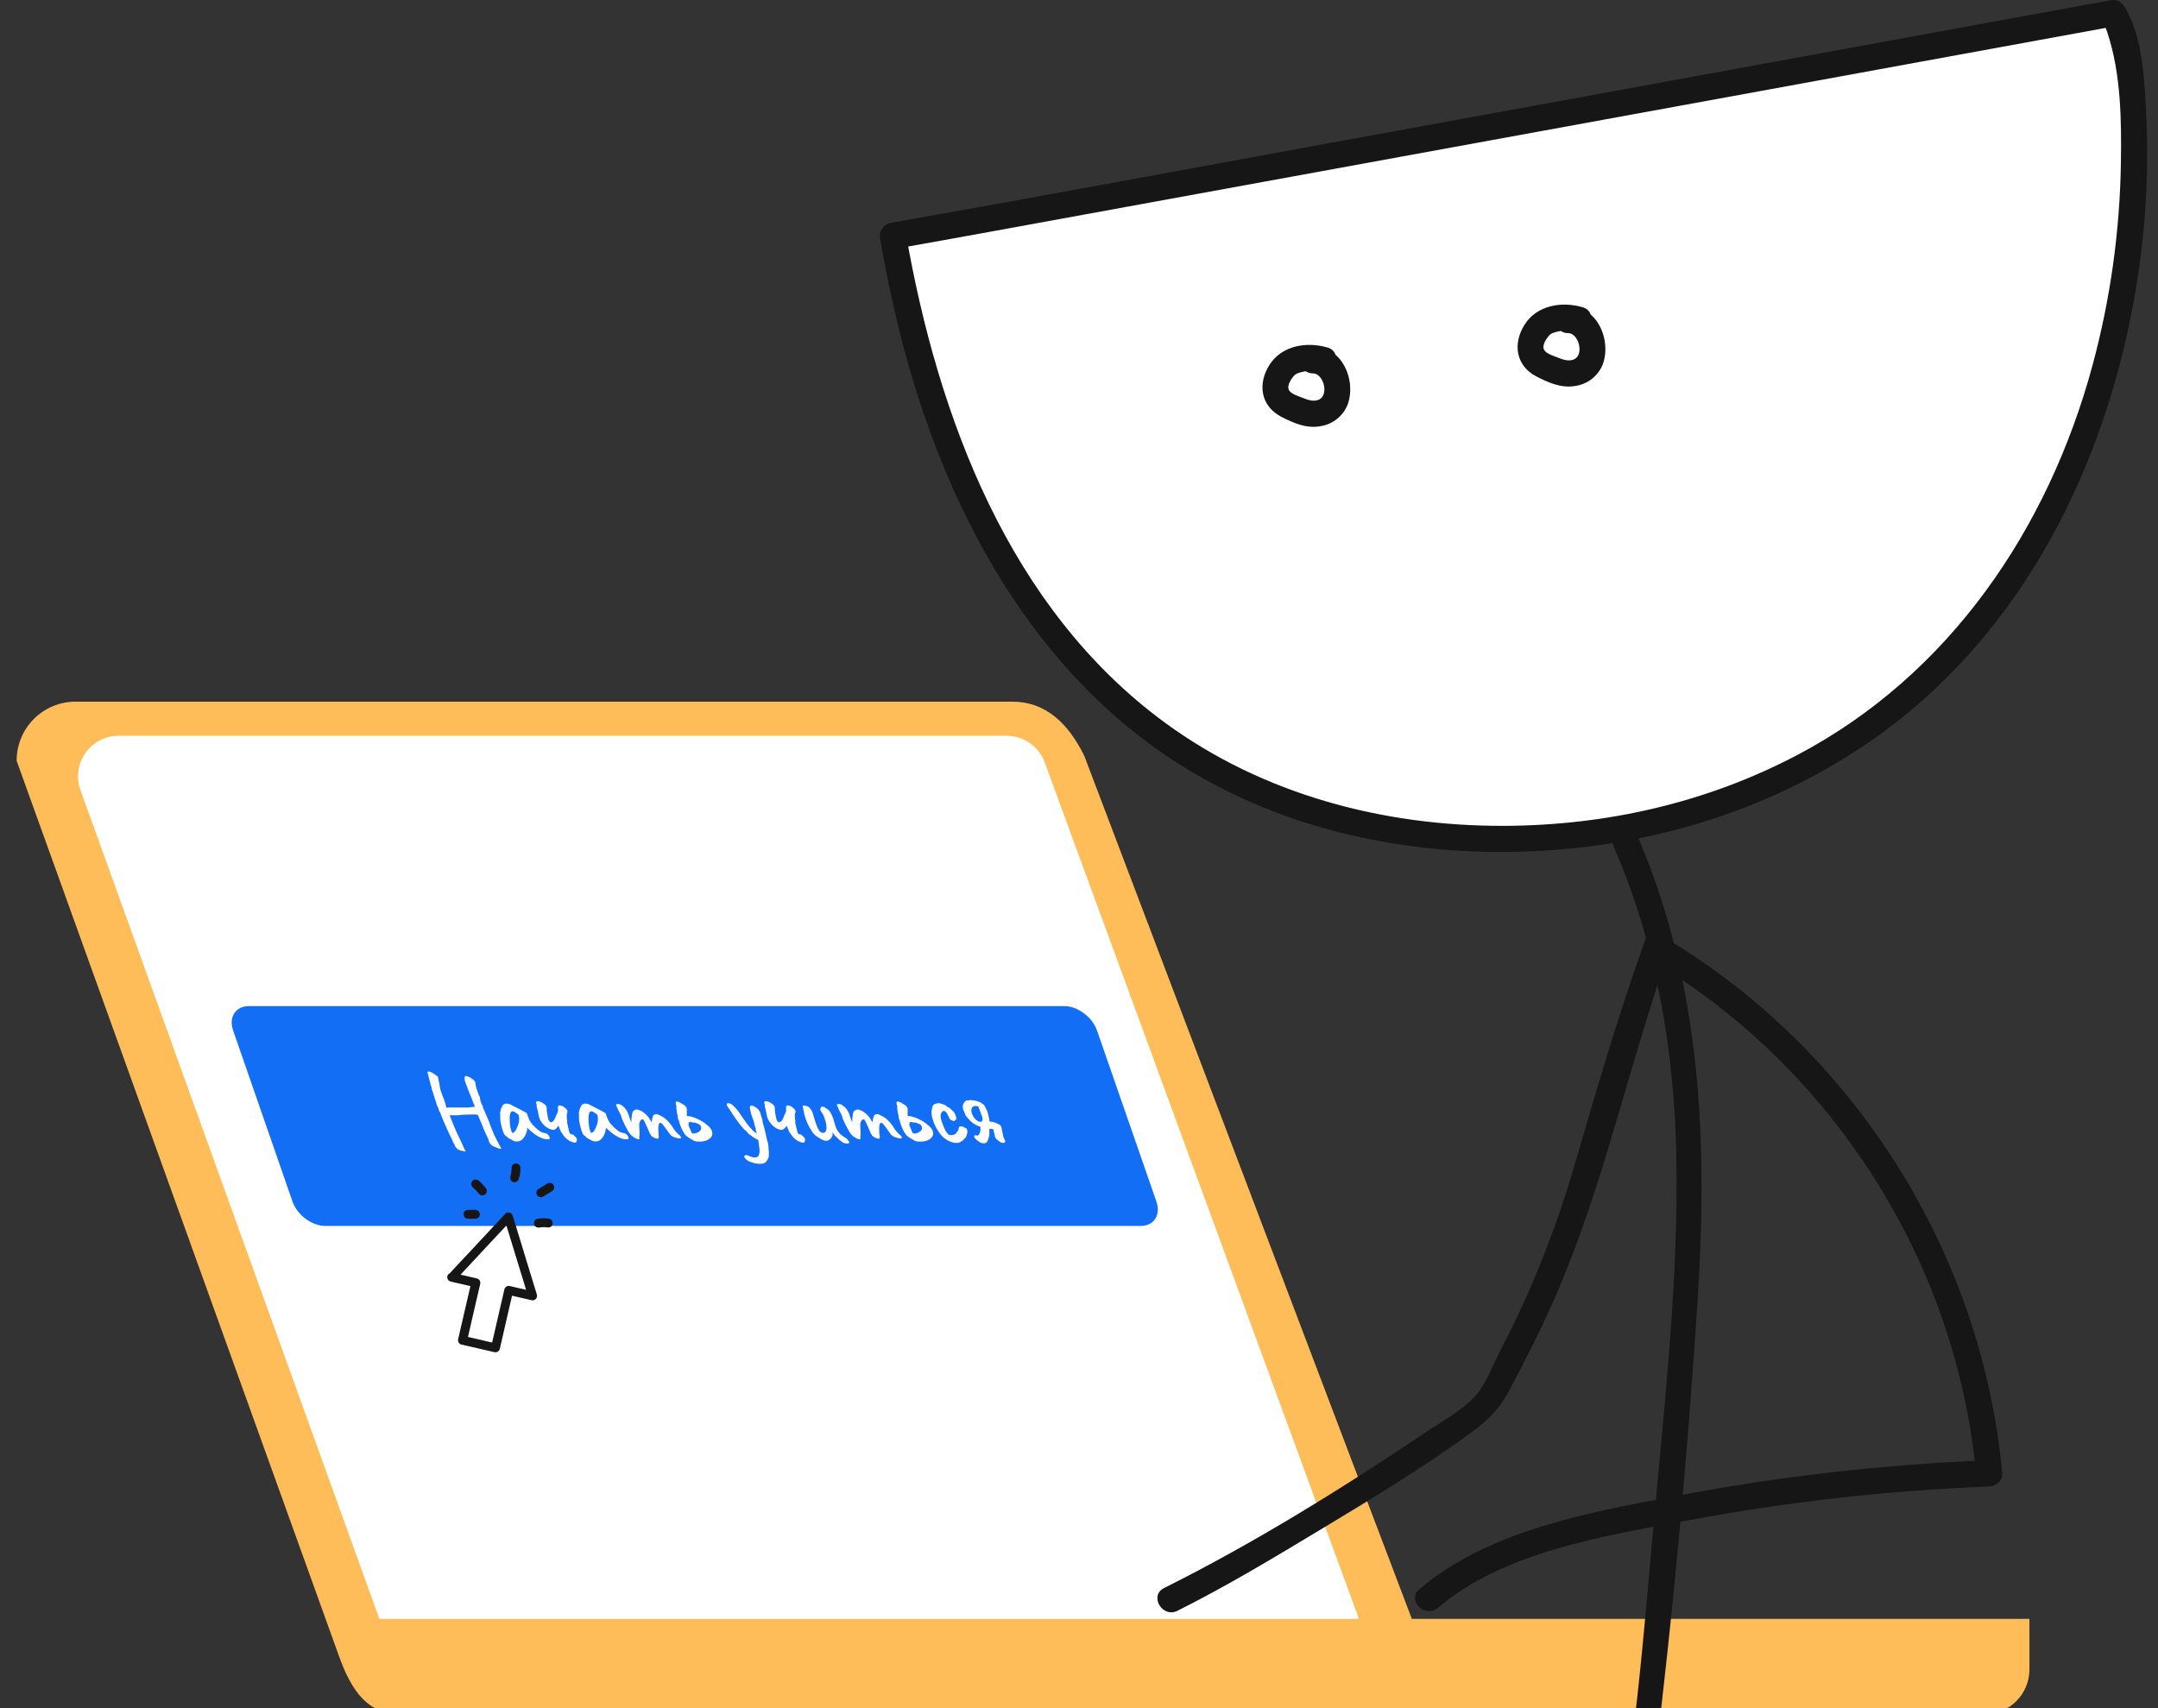 <svg width="96" height="76" viewBox="0 0 96 76" fill="none" xmlns="http://www.w3.org/2000/svg">
<rect x="0" y="0" width="96" height="76" fill="#333333" stroke="none"/>
<path d="M62.806 72.028L48.238 33.638C47.504 32.137 46.48 31.218 45.027 31.218H3.361C3.017 31.218 2.675 31.286 2.356 31.419C2.038 31.551 1.748 31.745 1.505 31.989C1.261 32.233 1.068 32.523 0.937 32.842C0.806 33.161 0.739 33.503 0.74 33.848L15.066 73.645C15.65 75.297 16.392 76.275 17.844 76.275H88.283C88.813 76.275 89.321 76.065 89.695 75.69C90.07 75.316 90.28 74.808 90.28 74.278V72.028H62.806Z" fill="#FFBD59"/>
<path d="M30.21 54.454C31.674 54 32.423 52.222 31.884 50.482C31.344 48.742 29.72 47.7 28.256 48.154C26.792 48.608 26.042 50.387 26.582 52.126C27.121 53.866 28.746 54.908 30.21 54.454Z" fill="white"/>
<path d="M60.454 72.028L46.475 33.922C46.348 33.574 46.118 33.274 45.814 33.062C45.511 32.85 45.15 32.736 44.779 32.737H5.279C4.988 32.736 4.703 32.806 4.445 32.939C4.188 33.073 3.966 33.267 3.8 33.504C3.633 33.741 3.526 34.015 3.488 34.303C3.45 34.59 3.482 34.883 3.581 35.155L16.875 72.028H60.454Z" fill="white"/>
<path d="M14.472 54.546H50.737C51.335 54.546 51.651 54.055 51.441 53.455L48.803 45.853C48.594 45.251 47.94 44.763 47.342 44.763H11.077C10.479 44.763 10.163 45.255 10.372 45.853L13.01 53.455C13.218 54.058 13.874 54.546 14.472 54.546Z" fill="#136EF6"/>
<path d="M20.718 51.242L20.586 51.209C20.562 51.202 20.537 51.198 20.511 51.197C20.451 51.185 20.394 51.158 20.347 51.119C20.302 51.084 20.265 51.039 20.239 50.987C20.239 50.976 20.239 50.952 20.213 50.912C20.195 50.88 20.175 50.849 20.154 50.819C20.151 50.801 20.146 50.784 20.139 50.768C20.139 50.757 20.121 50.729 20.1 50.681C20.078 50.634 20.038 50.56 19.995 50.468C19.952 50.376 19.908 50.281 19.86 50.176C19.813 50.072 19.772 49.973 19.73 49.878C19.687 49.783 19.656 49.703 19.631 49.637C19.614 49.602 19.603 49.565 19.598 49.526L19.564 49.477C19.537 49.436 19.519 49.389 19.513 49.339C19.5 49.303 19.485 49.267 19.467 49.233C19.457 49.206 19.443 49.181 19.426 49.157C19.424 49.12 19.415 49.083 19.4 49.048C19.381 48.99 19.363 48.933 19.343 48.876C19.323 48.818 19.31 48.777 19.294 48.725C19.277 48.672 19.259 48.605 19.236 48.528C19.232 48.52 19.226 48.513 19.22 48.507C19.214 48.445 19.2 48.384 19.179 48.325C19.146 48.217 19.11 48.078 19.067 47.904C19.067 47.881 19.053 47.847 19.043 47.802C19.037 47.773 19.027 47.744 19.014 47.717C19.014 47.679 19.048 47.665 19.094 47.675C19.146 47.688 19.197 47.71 19.243 47.739C19.293 47.765 19.34 47.797 19.384 47.834L19.48 47.904L19.549 48.232C19.557 48.308 19.569 48.384 19.587 48.459C19.594 48.501 19.606 48.541 19.623 48.579C19.651 48.659 19.675 48.728 19.698 48.787C19.721 48.846 19.743 48.9 19.762 48.951C19.79 49.026 19.813 49.103 19.833 49.18C19.838 49.218 19.849 49.254 19.866 49.288C19.866 49.288 19.89 49.279 19.951 49.275C20.011 49.272 20.09 49.275 20.187 49.275H20.478H20.745C20.8 49.277 20.855 49.274 20.909 49.266L21.127 49.243L20.963 48.825C20.927 48.741 20.886 48.64 20.84 48.522C20.794 48.404 20.755 48.3 20.726 48.219C20.684 48.132 20.664 48.037 20.667 47.942C20.677 47.894 20.701 47.87 20.737 47.87C20.757 47.873 20.777 47.879 20.796 47.888C20.827 47.901 20.862 47.915 20.898 47.934C20.928 47.946 20.956 47.964 20.981 47.986C21.033 48.012 21.079 48.05 21.114 48.097C21.144 48.147 21.159 48.203 21.158 48.261C21.17 48.344 21.191 48.425 21.221 48.504C21.256 48.597 21.284 48.667 21.302 48.733C21.323 48.759 21.34 48.788 21.352 48.82C21.356 48.837 21.356 48.854 21.352 48.871C21.353 48.894 21.357 48.916 21.365 48.938C21.375 48.977 21.386 49.015 21.397 49.054C21.404 49.079 21.414 49.102 21.427 49.125C21.443 49.149 21.457 49.175 21.468 49.202C21.478 49.221 21.482 49.242 21.481 49.264C21.481 49.28 21.506 49.326 21.537 49.397C21.568 49.467 21.604 49.552 21.645 49.649C21.686 49.746 21.727 49.839 21.763 49.929C21.799 50.019 21.823 50.093 21.843 50.154C21.859 50.177 21.87 50.204 21.876 50.232C21.883 50.262 21.895 50.29 21.913 50.314C21.927 50.35 21.943 50.394 21.964 50.449C21.977 50.484 21.992 50.519 22.01 50.552L22.127 50.778C22.171 50.861 22.208 50.933 22.243 50.996C22.277 51.058 22.299 51.094 22.305 51.104C22.254 51.115 22.201 51.108 22.154 51.086C22.11 51.064 22.063 51.046 22.015 51.032C21.946 51.007 21.883 50.967 21.83 50.915C21.786 50.87 21.756 50.813 21.743 50.752C21.726 50.691 21.702 50.632 21.673 50.576C21.627 50.483 21.584 50.389 21.542 50.298C21.529 50.254 21.506 50.194 21.476 50.124L21.386 49.911C21.356 49.842 21.332 49.782 21.311 49.731C21.297 49.705 21.287 49.676 21.281 49.647L21.248 49.603C21.213 49.592 21.176 49.587 21.139 49.587C21.076 49.587 21.001 49.587 20.912 49.587L20.637 49.596C20.549 49.6 20.461 49.608 20.373 49.621H20.005L20.038 49.711C20.057 49.764 20.082 49.826 20.113 49.9L20.203 50.122C20.233 50.198 20.262 50.267 20.291 50.329L20.35 50.458C20.377 50.512 20.409 50.578 20.447 50.658L20.562 50.906C20.599 50.991 20.634 51.069 20.662 51.127C20.69 51.184 20.711 51.223 20.718 51.242Z" fill="white"/>
<path d="M22.793 50.734C22.759 50.706 22.72 50.684 22.679 50.668C22.648 50.657 22.619 50.64 22.594 50.619C22.58 50.6 22.564 50.584 22.546 50.57C22.525 50.551 22.503 50.535 22.479 50.521C22.44 50.486 22.411 50.441 22.397 50.391C22.371 50.322 22.345 50.239 22.318 50.142C22.292 50.045 22.272 49.942 22.254 49.839C22.26 49.808 22.26 49.776 22.254 49.746C22.25 49.72 22.25 49.694 22.254 49.669C22.251 49.664 22.248 49.659 22.246 49.653C22.244 49.648 22.244 49.642 22.245 49.636C22.245 49.633 22.245 49.631 22.247 49.629C22.248 49.627 22.249 49.625 22.251 49.623C22.253 49.622 22.255 49.621 22.257 49.62C22.259 49.62 22.262 49.619 22.264 49.619L22.25 49.562C22.245 49.539 22.245 49.515 22.25 49.492C22.256 49.451 22.265 49.411 22.277 49.372C22.291 49.331 22.307 49.29 22.325 49.251C22.337 49.22 22.354 49.191 22.376 49.166C22.394 49.144 22.417 49.128 22.443 49.117C22.469 49.105 22.497 49.1 22.525 49.102C22.599 49.102 22.673 49.121 22.738 49.157L22.831 49.208L22.995 49.29L23.159 49.375L23.431 49.523L23.514 49.746C23.559 49.861 23.625 49.967 23.709 50.057C23.787 50.14 23.87 50.217 23.958 50.288C23.998 50.321 24.042 50.349 24.089 50.371C24.135 50.392 24.183 50.406 24.232 50.412C24.262 50.417 24.291 50.427 24.319 50.44C24.352 50.456 24.381 50.48 24.402 50.511C24.433 50.546 24.453 50.589 24.46 50.635C24.46 50.647 24.456 50.659 24.449 50.668C24.441 50.677 24.43 50.683 24.419 50.684C24.312 50.695 24.205 50.68 24.106 50.64C23.948 50.575 23.802 50.485 23.673 50.373C23.649 50.355 23.609 50.322 23.554 50.273C23.498 50.224 23.465 50.191 23.452 50.176C23.452 50.191 23.452 50.214 23.452 50.242C23.449 50.265 23.445 50.288 23.439 50.311C23.41 50.476 23.323 50.625 23.193 50.732C23.133 50.768 23.064 50.788 22.994 50.788C22.923 50.788 22.854 50.77 22.793 50.734ZM22.861 50.381C22.903 50.348 22.938 50.306 22.961 50.257C23 50.172 23.033 50.093 23.059 50.019C23.085 49.941 23.097 49.859 23.095 49.777L23.078 49.613C23.023 49.56 22.961 49.515 22.895 49.477C22.865 49.458 22.831 49.446 22.795 49.443C22.756 49.443 22.726 49.472 22.705 49.528C22.681 49.605 22.671 49.685 22.674 49.765C22.675 49.887 22.683 50.008 22.698 50.129C22.717 50.222 22.743 50.313 22.777 50.401C22.791 50.404 22.806 50.404 22.82 50.401C22.835 50.398 22.848 50.391 22.859 50.381H22.861Z" fill="white"/>
<path d="M25.497 50.827C25.451 50.813 25.407 50.795 25.364 50.775C25.322 50.754 25.282 50.728 25.246 50.698C25.188 50.659 25.137 50.61 25.095 50.553C25.051 50.496 25.005 50.431 24.958 50.36C24.948 50.345 24.94 50.329 24.935 50.313L24.905 50.237C24.894 50.209 24.884 50.181 24.872 50.155L24.848 50.088C24.836 50.097 24.826 50.107 24.818 50.119L24.792 50.155C24.777 50.178 24.758 50.197 24.736 50.214C24.715 50.234 24.69 50.251 24.663 50.262C24.637 50.28 24.584 50.275 24.499 50.249C24.419 50.221 24.344 50.18 24.278 50.127C24.252 50.108 24.227 50.087 24.204 50.063C24.183 50.041 24.16 50.016 24.138 49.99C24.061 49.9 24.005 49.793 23.975 49.678C23.958 49.602 23.942 49.525 23.927 49.449C23.912 49.374 23.893 49.298 23.873 49.223V49.154C23.872 49.134 23.866 49.113 23.857 49.095C23.848 49.072 23.848 49.047 23.857 49.025C23.86 49.015 23.866 49.006 23.875 49C23.883 48.994 23.894 48.992 23.904 48.992C23.951 48.995 23.997 49.005 24.042 49.022C24.092 49.041 24.14 49.067 24.184 49.099C24.223 49.125 24.257 49.157 24.284 49.195C24.31 49.227 24.323 49.267 24.32 49.308C24.319 49.383 24.324 49.457 24.337 49.531C24.35 49.611 24.368 49.695 24.392 49.803C24.399 49.826 24.41 49.847 24.425 49.865C24.443 49.891 24.462 49.915 24.484 49.937C24.514 49.934 24.542 49.925 24.568 49.911C24.594 49.897 24.617 49.877 24.635 49.854C24.671 49.804 24.699 49.749 24.718 49.69C24.738 49.633 24.762 49.579 24.791 49.526C24.821 49.467 24.833 49.4 24.823 49.334C24.817 49.302 24.817 49.269 24.823 49.236C24.827 49.221 24.835 49.207 24.847 49.197C24.86 49.187 24.875 49.182 24.89 49.182C24.913 49.183 24.935 49.186 24.956 49.192C24.989 49.2 25.022 49.213 25.053 49.228C25.072 49.244 25.099 49.267 25.133 49.292C25.167 49.316 25.196 49.346 25.22 49.38C25.231 49.399 25.239 49.42 25.242 49.442C25.245 49.464 25.244 49.487 25.238 49.508C25.225 49.516 25.218 49.541 25.213 49.582C25.21 49.628 25.21 49.674 25.213 49.719C25.215 49.767 25.221 49.814 25.231 49.86C25.233 49.879 25.233 49.898 25.231 49.916C25.23 49.931 25.23 49.947 25.231 49.962L25.326 50.377C25.326 50.388 25.343 50.403 25.352 50.419C25.362 50.436 25.373 50.452 25.385 50.467H25.446C25.477 50.472 25.505 50.487 25.526 50.509C25.573 50.552 25.616 50.598 25.654 50.648C25.669 50.686 25.669 50.728 25.654 50.766C25.647 50.835 25.595 50.855 25.497 50.827Z" fill="white"/>
<path d="M26.3 50.734C26.264 50.707 26.225 50.685 26.183 50.668C26.152 50.657 26.123 50.64 26.098 50.619C26.084 50.6 26.069 50.584 26.051 50.57C26.03 50.551 26.007 50.535 25.983 50.521C25.944 50.486 25.916 50.441 25.901 50.391C25.875 50.322 25.849 50.239 25.823 50.142C25.797 50.045 25.777 49.942 25.759 49.839C25.764 49.808 25.764 49.776 25.759 49.746C25.755 49.72 25.755 49.694 25.759 49.669C25.755 49.664 25.752 49.659 25.751 49.653C25.749 49.648 25.748 49.642 25.749 49.636C25.749 49.633 25.75 49.631 25.751 49.629C25.752 49.627 25.754 49.625 25.756 49.623C25.757 49.622 25.759 49.621 25.762 49.62C25.764 49.62 25.766 49.619 25.769 49.619L25.754 49.562C25.749 49.539 25.749 49.515 25.754 49.492C25.76 49.451 25.77 49.411 25.782 49.372C25.795 49.331 25.811 49.29 25.829 49.251C25.841 49.22 25.859 49.191 25.88 49.166C25.899 49.144 25.922 49.128 25.947 49.117C25.973 49.105 26.001 49.1 26.029 49.102C26.104 49.102 26.177 49.121 26.242 49.157L26.336 49.208L26.5 49.29L26.663 49.375L26.935 49.523L27.019 49.746C27.063 49.861 27.129 49.967 27.214 50.057C27.291 50.14 27.374 50.217 27.463 50.288C27.503 50.321 27.547 50.349 27.594 50.371C27.639 50.392 27.687 50.406 27.736 50.412C27.767 50.417 27.796 50.427 27.823 50.44C27.857 50.456 27.886 50.48 27.907 50.511C27.938 50.546 27.958 50.589 27.964 50.635C27.965 50.647 27.961 50.659 27.953 50.668C27.946 50.677 27.935 50.683 27.923 50.684C27.817 50.695 27.709 50.68 27.61 50.64C27.453 50.575 27.307 50.485 27.178 50.373C27.153 50.355 27.114 50.322 27.058 50.273C27.003 50.224 26.97 50.191 26.957 50.176C26.957 50.191 26.957 50.214 26.948 50.242C26.946 50.265 26.941 50.288 26.935 50.311C26.906 50.476 26.819 50.625 26.689 50.732C26.631 50.767 26.563 50.785 26.495 50.786C26.426 50.786 26.359 50.768 26.3 50.734ZM26.365 50.381C26.408 50.348 26.442 50.306 26.465 50.257C26.504 50.172 26.537 50.093 26.563 50.019C26.589 49.941 26.601 49.859 26.599 49.777L26.583 49.613C26.527 49.56 26.466 49.515 26.399 49.477C26.369 49.458 26.335 49.446 26.3 49.443C26.26 49.443 26.231 49.472 26.209 49.528C26.186 49.605 26.176 49.685 26.178 49.765C26.18 49.887 26.189 50.008 26.205 50.129C26.221 50.222 26.247 50.313 26.282 50.401C26.295 50.404 26.309 50.403 26.322 50.4C26.336 50.397 26.348 50.39 26.359 50.381H26.365Z" fill="white"/>
<path d="M28.354 50.681C28.286 50.655 28.221 50.62 28.161 50.578C28.097 50.534 28.041 50.478 27.997 50.414C27.963 50.366 27.933 50.316 27.905 50.263C27.866 50.191 27.825 50.111 27.782 50.023C27.74 49.934 27.7 49.851 27.666 49.774C27.657 49.717 27.641 49.662 27.617 49.61C27.602 49.576 27.585 49.543 27.566 49.511C27.546 49.475 27.523 49.431 27.497 49.375C27.471 49.32 27.45 49.271 27.432 49.225C27.42 49.2 27.411 49.173 27.407 49.146C27.407 49.131 27.428 49.123 27.456 49.12C27.491 49.117 27.526 49.121 27.559 49.131C27.6 49.142 27.637 49.162 27.668 49.19C27.731 49.23 27.786 49.28 27.831 49.339C27.884 49.413 27.927 49.493 27.958 49.579C27.976 49.65 27.999 49.72 28.026 49.788C28.058 49.869 28.087 49.942 28.115 50.008C28.143 50.073 28.166 50.121 28.179 50.144H28.043C28.061 50.096 28.073 50.046 28.081 49.995C28.086 49.954 28.09 49.913 28.09 49.872C28.09 49.803 28.09 49.747 28.1 49.7C28.11 49.652 28.113 49.598 28.126 49.536C28.129 49.508 28.138 49.48 28.153 49.456C28.169 49.432 28.19 49.412 28.215 49.398C28.253 49.378 28.295 49.366 28.338 49.362C28.425 49.38 28.508 49.414 28.582 49.464C28.682 49.53 28.771 49.612 28.846 49.706C28.875 49.747 28.924 49.824 28.99 49.937C28.997 49.837 29.018 49.739 29.052 49.644C29.065 49.624 29.082 49.608 29.102 49.595C29.121 49.582 29.144 49.574 29.167 49.57C29.233 49.568 29.297 49.587 29.35 49.626C29.468 49.674 29.575 49.745 29.665 49.836C29.77 49.938 29.863 50.053 29.94 50.178C29.978 50.243 30.022 50.303 30.071 50.358C30.108 50.4 30.147 50.439 30.188 50.476C30.25 50.516 30.284 50.555 30.289 50.594C30.294 50.634 30.289 50.655 30.265 50.655C30.219 50.653 30.173 50.647 30.129 50.637C30.064 50.624 30.001 50.603 29.942 50.575C29.883 50.548 29.832 50.507 29.793 50.455L29.595 50.178C29.547 50.113 29.509 50.064 29.48 50.029C29.461 50.003 29.437 49.981 29.409 49.965C29.4 49.961 29.39 49.958 29.38 49.958C29.37 49.957 29.36 49.959 29.35 49.964C29.341 49.968 29.333 49.974 29.326 49.982C29.32 49.99 29.315 49.999 29.313 50.01C29.293 50.074 29.284 50.142 29.286 50.209C29.286 50.296 29.291 50.389 29.301 50.49C29.311 50.583 29.301 50.637 29.291 50.653C29.282 50.67 29.244 50.67 29.196 50.653C29.129 50.64 29.065 50.61 29.011 50.567C28.969 50.533 28.935 50.49 28.913 50.44C28.892 50.39 28.862 50.324 28.826 50.242L28.718 50.001C28.683 49.923 28.656 49.865 28.636 49.829C28.626 49.819 28.613 49.812 28.6 49.807C28.586 49.803 28.572 49.802 28.557 49.805C28.534 49.813 28.515 49.828 28.5 49.847C28.478 49.876 28.461 49.909 28.449 49.944C28.433 50.005 28.43 50.07 28.439 50.132C28.439 50.19 28.439 50.249 28.449 50.311C28.459 50.373 28.449 50.429 28.449 50.475C28.452 50.511 28.447 50.548 28.436 50.583C28.451 50.639 28.451 50.671 28.436 50.683C28.421 50.694 28.4 50.696 28.354 50.681Z" fill="white"/>
<path d="M30.479 50.485C30.43 50.419 30.387 50.349 30.352 50.275C30.312 50.198 30.279 50.119 30.252 50.037C30.23 49.974 30.211 49.908 30.198 49.842C30.173 49.81 30.157 49.771 30.153 49.731C30.156 49.704 30.156 49.677 30.153 49.651C30.137 49.608 30.125 49.564 30.117 49.52C30.106 49.462 30.098 49.403 30.093 49.344C30.085 49.301 30.085 49.258 30.093 49.215C30.071 49.172 30.058 49.125 30.057 49.077C30.058 49.05 30.07 49.024 30.091 49.005L30.173 49.023C30.216 49.036 30.257 49.055 30.294 49.08C30.323 49.101 30.354 49.119 30.386 49.135C30.432 49.161 30.474 49.194 30.51 49.233C30.537 49.262 30.552 49.301 30.553 49.341C30.551 49.367 30.551 49.393 30.553 49.42C30.553 49.449 30.553 49.475 30.553 49.498C30.553 49.52 30.553 49.542 30.553 49.564C30.555 49.593 30.555 49.622 30.553 49.651L30.584 49.66H30.607C30.651 49.658 30.695 49.664 30.736 49.677C30.789 49.693 30.841 49.71 30.9 49.729C30.945 49.746 30.99 49.764 31.033 49.785C31.071 49.803 31.113 49.824 31.163 49.852C31.212 49.88 31.261 49.908 31.31 49.941C31.355 49.971 31.399 50.005 31.439 50.042C31.457 50.055 31.486 50.08 31.528 50.116C31.566 50.149 31.598 50.188 31.623 50.231L31.643 50.258L31.659 50.293C31.684 50.351 31.694 50.415 31.687 50.478C31.678 50.529 31.654 50.576 31.62 50.614C31.559 50.675 31.486 50.722 31.405 50.752C31.299 50.785 31.188 50.798 31.077 50.791C31.067 50.789 31.056 50.789 31.046 50.791C31.035 50.795 31.022 50.795 31.01 50.791C30.952 50.788 30.896 50.771 30.846 50.742C30.791 50.712 30.727 50.675 30.653 50.627C30.587 50.59 30.529 50.542 30.479 50.485ZM30.807 50.435C30.847 50.437 30.886 50.432 30.925 50.422C30.958 50.411 30.991 50.403 31.025 50.396C31.054 50.38 31.082 50.361 31.108 50.34C31.136 50.318 31.159 50.291 31.177 50.26C31.186 50.243 31.192 50.223 31.194 50.204C31.195 50.184 31.193 50.164 31.187 50.145C31.18 50.119 31.169 50.094 31.154 50.072C31.137 50.047 31.113 50.028 31.085 50.016L30.961 49.964C30.927 49.949 30.891 49.943 30.855 49.946C30.844 49.949 30.834 49.949 30.823 49.946L30.786 49.934C30.755 49.924 30.722 49.92 30.689 49.924L30.63 49.942C30.632 49.947 30.633 49.953 30.633 49.958C30.633 49.963 30.632 49.968 30.63 49.973C30.63 49.983 30.63 50 30.63 50.023C30.633 50.033 30.633 50.044 30.63 50.054C30.633 50.08 30.64 50.105 30.653 50.127C30.669 50.165 30.686 50.203 30.702 50.244C30.718 50.285 30.733 50.318 30.743 50.344L30.763 50.383C30.776 50.402 30.791 50.42 30.809 50.435H30.807Z" fill="white"/>
<path d="M33.797 50.734C33.725 50.719 33.656 50.691 33.594 50.65C33.511 50.601 33.431 50.547 33.356 50.486C33.307 50.454 33.264 50.413 33.23 50.365L33.194 50.316C33.176 50.316 33.145 50.291 33.099 50.242C33.053 50.193 32.999 50.129 32.935 50.052C32.871 49.975 32.812 49.888 32.753 49.809C32.694 49.731 32.642 49.646 32.59 49.575C32.561 49.518 32.527 49.463 32.488 49.411C32.444 49.351 32.411 49.303 32.388 49.267C32.359 49.237 32.339 49.199 32.332 49.157C32.328 49.141 32.328 49.123 32.332 49.107C32.403 49.062 32.496 49.085 32.601 49.177C32.746 49.313 32.872 49.468 32.975 49.638C33.053 49.755 33.139 49.87 33.217 49.982C33.293 50.084 33.375 50.181 33.465 50.272C33.531 50.343 33.61 50.401 33.697 50.444C33.729 50.458 33.755 50.481 33.773 50.511C33.793 50.542 33.807 50.576 33.815 50.612C33.822 50.642 33.822 50.674 33.815 50.704C33.836 50.725 33.817 50.737 33.797 50.734ZM33.961 51.763C33.87 51.784 33.776 51.788 33.684 51.774C33.581 51.761 33.48 51.735 33.384 51.697C33.306 51.668 33.234 51.624 33.173 51.568C33.124 51.517 33.104 51.476 33.111 51.446C33.114 51.432 33.122 51.419 33.133 51.41C33.144 51.4 33.158 51.395 33.173 51.394C33.189 51.391 33.206 51.39 33.222 51.393C33.239 51.397 33.254 51.403 33.268 51.412C33.302 51.427 33.356 51.446 33.432 51.474C33.5 51.5 33.574 51.506 33.645 51.492C33.671 51.486 33.695 51.472 33.715 51.454C33.735 51.436 33.751 51.413 33.759 51.387C33.778 51.335 33.789 51.279 33.791 51.224C33.791 51.187 33.791 51.123 33.774 51.032C33.758 50.94 33.751 50.837 33.733 50.725C33.715 50.614 33.691 50.511 33.664 50.416C33.664 50.393 33.648 50.365 33.635 50.332C33.624 50.307 33.62 50.279 33.623 50.252C33.623 50.216 33.607 50.183 33.599 50.152C33.593 50.13 33.585 50.108 33.576 50.086C33.565 50.058 33.558 50.028 33.553 49.998C33.553 49.954 33.535 49.908 33.523 49.864L33.451 49.669C33.424 49.601 33.404 49.531 33.391 49.459C33.378 49.39 33.366 49.334 33.358 49.295C33.35 49.256 33.358 49.226 33.376 49.216C33.38 49.207 33.387 49.2 33.395 49.194C33.404 49.189 33.414 49.186 33.424 49.185C33.458 49.189 33.491 49.199 33.522 49.213C33.579 49.244 33.634 49.278 33.686 49.316C33.728 49.351 33.764 49.394 33.791 49.443C33.823 49.505 33.845 49.572 33.855 49.641C33.88 49.703 33.9 49.768 33.915 49.834C33.925 49.871 33.931 49.909 33.931 49.947C33.943 49.983 33.953 50.023 33.964 50.065C33.976 50.108 33.987 50.149 33.999 50.183C34.03 50.303 34.053 50.4 34.068 50.473C34.081 50.547 34.095 50.616 34.11 50.678C34.125 50.74 34.146 50.814 34.174 50.896C34.184 51.005 34.192 51.11 34.199 51.21C34.208 51.303 34.208 51.396 34.199 51.489C34.183 51.523 34.165 51.556 34.146 51.589C34.123 51.629 34.097 51.668 34.068 51.703C34.04 51.735 34.002 51.756 33.961 51.763Z" fill="white"/>
<path d="M35.648 50.827C35.603 50.812 35.559 50.795 35.516 50.775C35.474 50.754 35.435 50.728 35.4 50.697C35.341 50.659 35.289 50.61 35.247 50.553C35.205 50.496 35.159 50.43 35.111 50.36C35.102 50.345 35.094 50.329 35.088 50.312L35.059 50.237C35.047 50.209 35.036 50.181 35.026 50.155C35.016 50.129 35.008 50.106 35 50.088C34.988 50.096 34.979 50.107 34.972 50.119C34.972 50.131 34.954 50.142 34.946 50.155C34.929 50.177 34.91 50.197 34.89 50.214C34.867 50.234 34.842 50.25 34.815 50.262C34.788 50.28 34.736 50.275 34.651 50.249C34.57 50.222 34.495 50.181 34.429 50.127C34.403 50.109 34.378 50.087 34.356 50.063C34.333 50.041 34.312 50.016 34.289 49.99C34.211 49.9 34.155 49.793 34.125 49.678L34.076 49.449C34.061 49.372 34.043 49.298 34.022 49.223C34.022 49.2 34.022 49.177 34.022 49.154C34.021 49.133 34.015 49.113 34.005 49.095C33.997 49.072 33.997 49.047 34.005 49.025C34.008 49.015 34.014 49.006 34.023 49C34.032 48.994 34.042 48.991 34.053 48.992C34.1 48.995 34.146 49.005 34.19 49.021C34.24 49.041 34.288 49.067 34.331 49.098C34.37 49.124 34.404 49.157 34.431 49.195C34.458 49.227 34.471 49.267 34.469 49.308C34.467 49.383 34.473 49.457 34.485 49.531C34.498 49.611 34.516 49.695 34.541 49.803C34.547 49.826 34.557 49.847 34.572 49.865C34.59 49.891 34.611 49.915 34.633 49.937C34.662 49.934 34.69 49.925 34.716 49.911C34.742 49.897 34.764 49.877 34.782 49.854C34.818 49.803 34.846 49.748 34.867 49.69C34.886 49.633 34.909 49.578 34.937 49.526C34.969 49.467 34.98 49.4 34.97 49.334C34.964 49.302 34.964 49.269 34.97 49.236C34.973 49.221 34.982 49.207 34.994 49.197C35.006 49.187 35.022 49.182 35.037 49.182C35.059 49.182 35.081 49.186 35.101 49.192C35.135 49.2 35.168 49.212 35.2 49.228C35.225 49.251 35.252 49.272 35.28 49.292C35.313 49.317 35.343 49.346 35.367 49.38C35.378 49.399 35.385 49.42 35.388 49.442C35.391 49.464 35.389 49.487 35.383 49.508C35.372 49.516 35.363 49.541 35.36 49.582C35.357 49.627 35.357 49.673 35.36 49.719C35.363 49.767 35.369 49.814 35.378 49.86C35.381 49.879 35.381 49.898 35.378 49.916C35.377 49.931 35.377 49.947 35.378 49.962L35.475 50.376C35.484 50.39 35.492 50.404 35.499 50.419C35.51 50.436 35.521 50.451 35.534 50.467H35.594C35.624 50.472 35.652 50.487 35.673 50.509C35.721 50.551 35.764 50.597 35.801 50.648C35.809 50.667 35.813 50.687 35.813 50.707C35.813 50.728 35.809 50.748 35.801 50.766C35.803 50.838 35.745 50.855 35.648 50.827Z" fill="white"/>
<path d="M37.507 50.84C37.449 50.804 37.394 50.764 37.343 50.719C37.284 50.666 37.22 50.606 37.153 50.538C37.128 50.511 37.105 50.482 37.084 50.452C37.066 50.424 37.046 50.398 37.025 50.373C37.032 50.398 37.035 50.423 37.036 50.448C37.042 50.47 37.042 50.494 37.036 50.516C37.028 50.539 37.017 50.562 37.005 50.584C36.99 50.617 36.967 50.645 36.94 50.668C36.916 50.697 36.887 50.719 36.854 50.735C36.821 50.751 36.785 50.759 36.748 50.758C36.649 50.747 36.555 50.709 36.476 50.65C36.4 50.611 36.329 50.563 36.263 50.509C36.195 50.451 36.139 50.381 36.099 50.301C36.034 50.204 35.976 50.102 35.925 49.996C35.868 49.868 35.821 49.734 35.786 49.598C35.761 49.477 35.743 49.382 35.729 49.316C35.718 49.279 35.712 49.24 35.709 49.202C35.758 49.186 35.81 49.186 35.858 49.202C35.917 49.214 35.97 49.245 36.011 49.288C36.061 49.334 36.1 49.39 36.125 49.452C36.165 49.54 36.194 49.633 36.212 49.727C36.243 49.828 36.274 49.927 36.309 50.024C36.337 50.11 36.374 50.192 36.42 50.27C36.45 50.329 36.501 50.374 36.563 50.396C36.582 50.403 36.603 50.406 36.624 50.404C36.645 50.403 36.666 50.396 36.684 50.386C36.727 50.367 36.754 50.309 36.766 50.222C36.77 50.078 36.746 49.934 36.697 49.798C36.68 49.742 36.66 49.687 36.636 49.634C36.611 49.581 36.581 49.529 36.548 49.48C36.52 49.45 36.501 49.413 36.492 49.374C36.489 49.359 36.489 49.343 36.493 49.328C36.497 49.313 36.504 49.3 36.515 49.288C36.516 49.273 36.522 49.257 36.533 49.246C36.545 49.233 36.559 49.234 36.576 49.246H36.645C36.654 49.246 36.674 49.254 36.702 49.277C36.727 49.298 36.754 49.316 36.782 49.331C36.851 49.374 36.907 49.434 36.946 49.505C37.015 49.621 37.067 49.747 37.1 49.878C37.123 49.972 37.151 50.065 37.184 50.155C37.211 50.219 37.243 50.28 37.282 50.337C37.318 50.388 37.358 50.435 37.403 50.478C37.453 50.523 37.508 50.563 37.567 50.596C37.615 50.617 37.658 50.649 37.692 50.689C37.722 50.726 37.751 50.765 37.777 50.806C37.78 50.811 37.782 50.816 37.783 50.823C37.784 50.829 37.783 50.835 37.781 50.841C37.78 50.846 37.776 50.852 37.772 50.856C37.768 50.861 37.763 50.864 37.757 50.866C37.722 50.88 37.684 50.884 37.647 50.879C37.598 50.875 37.551 50.861 37.507 50.84Z" fill="white"/>
<path d="M38.178 50.681C38.11 50.655 38.045 50.62 37.985 50.578C37.921 50.533 37.866 50.478 37.821 50.414C37.788 50.366 37.758 50.315 37.731 50.263C37.692 50.191 37.649 50.111 37.606 50.023C37.564 49.934 37.525 49.851 37.49 49.774C37.482 49.717 37.465 49.662 37.441 49.61C37.426 49.576 37.409 49.543 37.39 49.511C37.37 49.475 37.347 49.431 37.321 49.375C37.295 49.32 37.274 49.271 37.256 49.225C37.244 49.2 37.235 49.173 37.231 49.146C37.231 49.131 37.252 49.123 37.282 49.12C37.316 49.117 37.351 49.121 37.384 49.131C37.424 49.142 37.461 49.162 37.492 49.19C37.555 49.23 37.61 49.28 37.656 49.339C37.709 49.413 37.752 49.493 37.782 49.579C37.801 49.65 37.824 49.72 37.85 49.788C37.882 49.869 37.911 49.942 37.941 50.008C37.959 50.055 37.98 50.1 38.005 50.144H37.867C37.885 50.096 37.897 50.046 37.905 49.995C37.912 49.954 37.915 49.913 37.914 49.872C37.914 49.803 37.914 49.747 37.924 49.7C37.934 49.652 37.937 49.598 37.95 49.536C37.953 49.507 37.962 49.48 37.978 49.456C37.994 49.432 38.015 49.412 38.041 49.398C38.079 49.378 38.12 49.366 38.163 49.362C38.25 49.38 38.332 49.415 38.406 49.464C38.506 49.53 38.595 49.612 38.67 49.706C38.722 49.781 38.77 49.858 38.814 49.937C38.821 49.837 38.842 49.738 38.878 49.644C38.89 49.624 38.906 49.607 38.926 49.594C38.945 49.581 38.968 49.573 38.991 49.57C39.057 49.567 39.121 49.587 39.174 49.626C39.292 49.674 39.4 49.745 39.489 49.836C39.595 49.938 39.688 50.053 39.766 50.178C39.802 50.243 39.846 50.303 39.895 50.358C39.935 50.403 39.974 50.44 40.012 50.476C40.075 50.516 40.11 50.555 40.113 50.594C40.117 50.634 40.113 50.655 40.09 50.655C40.044 50.653 39.998 50.647 39.953 50.637C39.889 50.624 39.826 50.603 39.767 50.575C39.708 50.548 39.656 50.507 39.617 50.455L39.419 50.178C39.373 50.113 39.333 50.064 39.306 50.029C39.286 50.003 39.261 49.982 39.233 49.965C39.224 49.961 39.214 49.958 39.204 49.958C39.194 49.957 39.184 49.959 39.174 49.964C39.165 49.968 39.157 49.974 39.15 49.982C39.144 49.99 39.139 49.999 39.137 50.01C39.117 50.074 39.108 50.142 39.111 50.209C39.111 50.296 39.111 50.39 39.125 50.49C39.141 50.543 39.141 50.6 39.125 50.653C39.109 50.671 39.078 50.67 39.029 50.653C38.961 50.64 38.897 50.61 38.843 50.567C38.801 50.533 38.767 50.49 38.745 50.44C38.724 50.39 38.694 50.324 38.658 50.242L38.552 50.001C38.516 49.923 38.488 49.865 38.468 49.829C38.458 49.819 38.446 49.812 38.432 49.807C38.418 49.803 38.404 49.802 38.39 49.805C38.367 49.813 38.347 49.828 38.332 49.847C38.311 49.877 38.294 49.909 38.281 49.944C38.267 50.006 38.264 50.069 38.272 50.132C38.272 50.19 38.272 50.249 38.281 50.311C38.291 50.373 38.281 50.429 38.281 50.475C38.285 50.511 38.28 50.548 38.268 50.583C38.283 50.639 38.285 50.671 38.268 50.683C38.252 50.694 38.224 50.696 38.178 50.681Z" fill="white"/>
<path d="M40.303 50.485C40.254 50.419 40.211 50.349 40.175 50.275C40.137 50.198 40.104 50.119 40.076 50.037C40.053 49.974 40.035 49.908 40.022 49.842C39.998 49.809 39.983 49.771 39.977 49.731C39.98 49.704 39.98 49.677 39.977 49.651C39.962 49.608 39.95 49.564 39.941 49.52C39.93 49.462 39.922 49.403 39.917 49.344C39.91 49.301 39.91 49.258 39.917 49.215C39.895 49.172 39.882 49.125 39.881 49.077C39.883 49.05 39.895 49.024 39.915 49.005L39.997 49.023C40.04 49.036 40.081 49.055 40.118 49.08C40.148 49.1 40.178 49.118 40.21 49.135C40.256 49.161 40.298 49.194 40.334 49.233C40.361 49.262 40.377 49.301 40.377 49.341C40.374 49.367 40.374 49.394 40.377 49.42C40.376 49.446 40.376 49.472 40.377 49.498C40.377 49.52 40.377 49.542 40.377 49.564C40.379 49.593 40.379 49.622 40.377 49.651L40.408 49.66H40.431C40.475 49.658 40.519 49.664 40.561 49.677C40.613 49.693 40.665 49.71 40.724 49.729C40.783 49.749 40.819 49.767 40.855 49.785C40.892 49.803 40.936 49.824 40.985 49.852C41.034 49.88 41.083 49.908 41.132 49.941C41.178 49.971 41.221 50.005 41.262 50.042C41.279 50.055 41.309 50.08 41.35 50.116C41.389 50.148 41.421 50.187 41.445 50.231L41.465 50.258L41.481 50.293C41.507 50.351 41.517 50.415 41.509 50.478C41.5 50.529 41.477 50.576 41.442 50.614C41.381 50.675 41.308 50.722 41.227 50.752C41.121 50.785 41.01 50.798 40.9 50.791C40.89 50.789 40.88 50.789 40.87 50.791C40.858 50.795 40.845 50.795 40.833 50.791C40.775 50.788 40.719 50.771 40.669 50.742C40.613 50.712 40.549 50.675 40.475 50.627C40.411 50.589 40.352 50.541 40.303 50.485ZM40.631 50.435C40.671 50.437 40.71 50.432 40.749 50.422C40.782 50.412 40.815 50.403 40.849 50.396C40.878 50.38 40.906 50.361 40.932 50.34C40.96 50.318 40.983 50.291 41.001 50.26C41.011 50.243 41.016 50.223 41.018 50.204C41.019 50.184 41.017 50.164 41.011 50.145C41.005 50.119 40.993 50.094 40.978 50.072C40.961 50.047 40.937 50.028 40.91 50.016L40.785 49.964C40.752 49.949 40.715 49.943 40.678 49.946C40.668 49.949 40.657 49.949 40.647 49.946L40.611 49.934C40.58 49.924 40.547 49.92 40.515 49.924L40.456 49.942C40.459 49.952 40.459 49.963 40.456 49.973C40.456 49.983 40.456 50 40.456 50.023C40.456 50.045 40.456 50.039 40.456 50.054C40.458 50.08 40.466 50.105 40.479 50.127L40.529 50.244C40.546 50.283 40.559 50.318 40.569 50.344C40.576 50.356 40.583 50.37 40.588 50.383C40.601 50.402 40.616 50.42 40.633 50.435H40.631Z" fill="white"/>
<path d="M42.635 50.845C42.546 50.859 42.455 50.852 42.369 50.825C42.263 50.795 42.162 50.747 42.071 50.684C41.973 50.62 41.888 50.539 41.821 50.444C41.743 50.347 41.676 50.242 41.622 50.131C41.564 50.013 41.517 49.891 41.481 49.765C41.449 49.664 41.435 49.557 41.44 49.451C41.448 49.384 41.461 49.319 41.478 49.254C41.488 49.207 41.515 49.164 41.553 49.135C41.589 49.114 41.629 49.101 41.67 49.095C41.705 49.087 41.74 49.082 41.776 49.08C41.844 49.097 41.912 49.117 41.978 49.141C42.037 49.158 42.091 49.192 42.132 49.238L42.169 49.259C42.208 49.271 42.243 49.292 42.271 49.321C42.322 49.366 42.371 49.413 42.417 49.464C42.454 49.499 42.481 49.544 42.495 49.593C42.522 49.644 42.538 49.7 42.541 49.757C42.541 49.806 42.533 49.831 42.509 49.831H42.477C42.468 49.831 42.468 49.841 42.477 49.855C42.487 49.87 42.477 49.877 42.453 49.877C42.42 49.876 42.388 49.869 42.358 49.857C42.323 49.845 42.29 49.826 42.263 49.801C42.25 49.781 42.238 49.76 42.228 49.737L42.166 49.61C42.14 49.547 42.1 49.491 42.05 49.446C42.033 49.433 42.012 49.426 41.991 49.426C41.97 49.426 41.949 49.433 41.932 49.446C41.888 49.486 41.858 49.541 41.847 49.6C41.838 49.683 41.848 49.768 41.876 49.847C41.921 49.99 41.976 50.13 42.04 50.265C42.067 50.325 42.103 50.381 42.148 50.429C42.17 50.456 42.197 50.48 42.227 50.498C42.278 50.508 42.33 50.508 42.381 50.498C42.42 50.495 42.457 50.482 42.489 50.46C42.52 50.437 42.547 50.409 42.568 50.376L42.632 50.278C42.641 50.264 42.645 50.246 42.641 50.229C42.64 50.219 42.641 50.209 42.645 50.2C42.648 50.19 42.654 50.182 42.661 50.175C42.661 50.141 42.674 50.121 42.702 50.117C42.735 50.116 42.767 50.116 42.8 50.117C42.836 50.127 42.87 50.141 42.902 50.158C42.935 50.175 42.967 50.195 42.997 50.216C43.021 50.234 43.028 50.247 43.017 50.257C43.005 50.267 43.002 50.257 43.017 50.278C43.026 50.289 43.032 50.302 43.036 50.316C43.039 50.33 43.039 50.344 43.036 50.358C43.031 50.402 43.023 50.446 43.01 50.488C42.999 50.53 42.981 50.57 42.959 50.607C42.94 50.64 42.92 50.657 42.902 50.657C42.884 50.657 42.864 50.666 42.877 50.684C42.89 50.702 42.877 50.704 42.843 50.729C42.813 50.755 42.781 50.779 42.746 50.799C42.712 50.821 42.674 50.836 42.635 50.845Z" fill="white"/>
<path d="M43.757 50.868C43.723 50.869 43.689 50.864 43.657 50.852C43.622 50.839 43.588 50.822 43.557 50.801C43.506 50.765 43.469 50.737 43.441 50.714C43.408 50.686 43.379 50.654 43.354 50.619C43.346 50.606 43.34 50.592 43.339 50.577C43.337 50.562 43.338 50.547 43.343 50.532C43.352 50.509 43.379 50.504 43.423 50.516H43.454C43.466 50.519 43.478 50.523 43.49 50.529C43.547 50.49 43.587 50.432 43.603 50.365C43.617 50.288 43.621 50.21 43.616 50.132C43.553 50.113 43.49 50.089 43.431 50.059C43.373 50.031 43.318 49.997 43.267 49.959C43.204 49.91 43.146 49.855 43.093 49.795L42.959 49.639C42.947 49.593 42.93 49.548 42.908 49.505C42.885 49.46 42.866 49.414 42.849 49.367C42.833 49.319 42.826 49.267 42.83 49.216C42.834 49.173 42.846 49.132 42.866 49.094C42.885 49.055 42.912 49.022 42.944 48.994C42.968 48.97 42.999 48.956 43.033 48.953C43.047 48.96 43.062 48.964 43.078 48.964C43.094 48.964 43.109 48.96 43.123 48.953C43.141 48.936 43.174 48.936 43.22 48.953C43.232 48.954 43.245 48.954 43.257 48.953H43.293C43.392 48.967 43.487 48.994 43.578 49.033C43.662 49.072 43.737 49.127 43.798 49.197C43.85 49.295 43.888 49.37 43.911 49.426C43.934 49.479 43.95 49.534 43.962 49.59C43.962 49.634 43.98 49.682 43.993 49.731C44.005 49.776 44.013 49.823 44.014 49.87L44.029 49.901L44.132 49.914C44.156 49.917 44.179 49.922 44.201 49.929C44.245 49.938 44.288 49.953 44.329 49.973C44.373 49.993 44.417 50.016 44.465 50.039C44.487 50.056 44.507 50.077 44.524 50.1C44.533 50.109 44.541 50.121 44.545 50.134C44.55 50.146 44.552 50.16 44.552 50.173C44.566 50.239 44.58 50.306 44.593 50.373C44.606 50.44 44.619 50.509 44.634 50.575C44.646 50.611 44.661 50.647 44.68 50.681C44.699 50.721 44.713 50.763 44.724 50.806C44.714 50.816 44.703 50.824 44.691 50.832C44.681 50.838 44.669 50.842 44.657 50.843C44.641 50.846 44.626 50.85 44.611 50.855C44.538 50.839 44.471 50.804 44.416 50.753L44.349 50.701C44.318 50.677 44.293 50.646 44.276 50.611C44.276 50.59 44.26 50.57 44.254 50.55C44.25 50.535 44.25 50.518 44.254 50.503C44.244 50.465 44.232 50.426 44.219 50.388C44.206 50.35 44.197 50.311 44.19 50.272C44.187 50.257 44.182 50.243 44.175 50.231H44.147H44.086L44.027 50.222C44.02 50.232 44.015 50.242 44.011 50.254C44.006 50.272 44.006 50.292 44.011 50.311C44.007 50.351 44.007 50.391 44.011 50.431C44.014 50.471 44.01 50.512 44 50.552C43.989 50.597 43.977 50.641 43.962 50.684C43.951 50.72 43.937 50.754 43.921 50.788C43.904 50.815 43.88 50.837 43.851 50.851C43.822 50.866 43.789 50.871 43.757 50.868ZM43.644 49.91C43.654 49.907 43.663 49.902 43.672 49.895C43.68 49.889 43.687 49.881 43.692 49.872C43.704 49.848 43.709 49.822 43.708 49.795C43.706 49.757 43.699 49.719 43.688 49.682C43.675 49.637 43.659 49.592 43.641 49.549C43.635 49.527 43.627 49.505 43.618 49.483C43.607 49.456 43.595 49.427 43.583 49.395C43.57 49.364 43.56 49.334 43.551 49.307C43.543 49.283 43.534 49.26 43.524 49.238C43.491 49.221 43.454 49.211 43.416 49.208C43.386 49.206 43.356 49.21 43.328 49.22C43.297 49.23 43.27 49.248 43.25 49.273C43.229 49.297 43.216 49.327 43.212 49.359C43.205 49.444 43.222 49.53 43.261 49.606C43.299 49.691 43.355 49.767 43.425 49.829C43.453 49.857 43.488 49.879 43.526 49.893C43.563 49.907 43.604 49.913 43.644 49.91Z" fill="white"/>
<path d="M20.113 56.83L22.625 54.137L23.701 57.659L22.639 57.413L22.049 59.971L20.585 59.634L21.175 57.076L20.113 56.83Z" fill="white"/>
<path d="M19.959 56.704L20.208 56.435L20.809 55.793L21.533 55.018L22.159 54.343C22.262 54.233 22.363 54.122 22.466 54.015C22.488 53.989 22.517 53.968 22.549 53.956C22.582 53.945 22.617 53.941 22.651 53.947C22.685 53.953 22.717 53.968 22.744 53.99C22.77 54.012 22.791 54.04 22.803 54.073L22.911 54.423L23.169 55.265L23.478 56.28L23.749 57.161C23.793 57.304 23.839 57.446 23.88 57.589C23.891 57.621 23.894 57.657 23.888 57.691C23.882 57.725 23.867 57.757 23.844 57.784C23.822 57.81 23.793 57.831 23.761 57.843C23.728 57.855 23.693 57.858 23.659 57.852L22.728 57.638L22.597 57.607L22.826 57.443L22.626 58.31L22.31 59.684L22.236 60.001C22.227 60.053 22.198 60.099 22.155 60.13C22.112 60.16 22.059 60.173 22.007 60.164L20.722 59.868L20.542 59.827C20.49 59.818 20.444 59.788 20.413 59.746C20.383 59.703 20.37 59.65 20.378 59.597L20.578 58.731L20.896 57.356L20.968 57.038L21.132 57.269L20.201 57.055L20.07 57.023C20.044 57.02 20.018 57.011 19.995 56.998C19.971 56.984 19.951 56.966 19.935 56.945C19.919 56.923 19.908 56.898 19.902 56.872C19.895 56.846 19.895 56.819 19.899 56.792C19.904 56.766 19.914 56.74 19.929 56.718C19.944 56.696 19.963 56.676 19.985 56.661C20.008 56.647 20.033 56.636 20.059 56.632C20.086 56.627 20.113 56.627 20.139 56.633L21.071 56.848L21.202 56.879C21.254 56.889 21.3 56.918 21.331 56.961C21.362 57.004 21.374 57.057 21.366 57.109L21.165 57.975L20.849 59.35L20.775 59.666L20.611 59.437L21.894 59.733L22.074 59.774L21.845 59.938L22.045 59.072L22.363 57.697L22.435 57.381C22.444 57.328 22.473 57.282 22.516 57.251C22.56 57.221 22.613 57.208 22.666 57.217L23.596 57.431L23.727 57.463L23.506 57.725L23.4 57.374L23.142 56.532L22.831 55.518L22.562 54.638C22.518 54.495 22.467 54.353 22.431 54.209L22.77 54.268L22.52 54.535L21.918 55.177L21.196 55.954L20.567 56.627C20.465 56.737 20.365 56.846 20.262 56.955C20.228 56.994 20.18 57.019 20.128 57.024C20.076 57.029 20.024 57.013 19.983 56.981C19.944 56.947 19.919 56.899 19.915 56.847C19.91 56.796 19.926 56.744 19.959 56.704Z" fill="#161616"/>
<path d="M23.147 51.944C23.154 52.036 23.151 52.129 23.137 52.22C23.124 52.31 23.102 52.399 23.07 52.485C23.059 52.509 23.044 52.53 23.025 52.548C23.005 52.566 22.983 52.579 22.958 52.588C22.934 52.597 22.908 52.601 22.882 52.6C22.856 52.599 22.83 52.593 22.806 52.582C22.783 52.571 22.762 52.555 22.744 52.536C22.727 52.517 22.714 52.495 22.705 52.47L22.693 52.419C22.691 52.385 22.696 52.351 22.71 52.32L22.725 52.28L22.708 52.328C22.736 52.239 22.752 52.147 22.756 52.054V52.108C22.758 52.065 22.758 52.022 22.756 51.979C22.752 51.927 22.768 51.877 22.8 51.836C22.834 51.795 22.883 51.769 22.936 51.764C22.988 51.76 23.04 51.777 23.081 51.811C23.121 51.845 23.146 51.894 23.151 51.946L23.147 51.944Z" fill="#161616"/>
<path d="M24.571 52.988L24.18 53.23C24.135 53.26 24.081 53.272 24.029 53.263C24.003 53.259 23.978 53.25 23.955 53.236C23.933 53.223 23.914 53.205 23.898 53.183C23.883 53.162 23.872 53.138 23.866 53.112C23.861 53.086 23.86 53.06 23.865 53.034C23.869 53.009 23.878 52.984 23.892 52.963C23.906 52.941 23.924 52.922 23.945 52.908L24.337 52.665C24.381 52.636 24.435 52.624 24.488 52.631C24.514 52.635 24.538 52.644 24.561 52.658C24.583 52.672 24.603 52.69 24.618 52.712C24.633 52.733 24.644 52.758 24.65 52.783C24.655 52.809 24.656 52.836 24.651 52.862C24.643 52.913 24.614 52.958 24.573 52.988H24.571Z" fill="#161616"/>
<path d="M21.291 52.524C21.412 52.629 21.522 52.746 21.619 52.873C21.634 52.895 21.645 52.918 21.651 52.944C21.657 52.969 21.658 52.995 21.654 53.021C21.65 53.047 21.641 53.071 21.627 53.094C21.613 53.116 21.596 53.135 21.574 53.15C21.553 53.166 21.528 53.176 21.502 53.182C21.476 53.188 21.45 53.188 21.424 53.183C21.373 53.173 21.328 53.145 21.297 53.103C21.258 53.054 21.217 53.005 21.175 52.959L21.209 52.995C21.155 52.936 21.096 52.881 21.034 52.831C20.994 52.796 20.969 52.748 20.963 52.695C20.959 52.642 20.975 52.59 21.009 52.55C21.043 52.51 21.091 52.485 21.143 52.48C21.169 52.478 21.195 52.48 21.219 52.488C21.244 52.496 21.266 52.508 21.286 52.524H21.291Z" fill="#161616"/>
<path d="M24.361 54.609L24.253 54.6H24.304C24.191 54.595 24.077 54.601 23.965 54.617C23.913 54.621 23.86 54.605 23.82 54.571C23.78 54.537 23.755 54.489 23.75 54.437C23.746 54.384 23.763 54.333 23.796 54.292C23.831 54.253 23.88 54.228 23.932 54.222C24.095 54.202 24.26 54.202 24.424 54.222C24.474 54.232 24.519 54.261 24.55 54.302C24.565 54.323 24.576 54.347 24.582 54.373C24.588 54.398 24.588 54.424 24.584 54.45C24.58 54.476 24.571 54.501 24.557 54.523C24.543 54.545 24.525 54.564 24.504 54.579C24.46 54.608 24.407 54.62 24.355 54.614L24.361 54.609Z" fill="#161616"/>
<path d="M20.803 53.83H21.13C21.182 53.829 21.232 53.845 21.273 53.876C21.293 53.893 21.31 53.913 21.322 53.936C21.334 53.959 21.342 53.984 21.344 54.01C21.347 54.036 21.344 54.062 21.336 54.087C21.328 54.112 21.316 54.135 21.299 54.155C21.283 54.175 21.262 54.192 21.239 54.204C21.215 54.216 21.189 54.224 21.163 54.225H20.835C20.81 54.228 20.784 54.224 20.76 54.214C20.735 54.209 20.711 54.197 20.693 54.179C20.673 54.163 20.656 54.142 20.644 54.12C20.632 54.096 20.624 54.071 20.622 54.045C20.619 54.02 20.622 53.993 20.63 53.968C20.637 53.944 20.65 53.921 20.667 53.901C20.683 53.88 20.704 53.863 20.727 53.851C20.751 53.839 20.776 53.832 20.803 53.83Z" fill="#161616"/>
<path d="M94.007 0.586C94.007 0.586 44.076 9.729 39.723 10.495C45.178 42.305 70.13 37.504 74.184 36.438C96.823 30.477 96.005 3.864 94.007 0.586Z" fill="white"/>
<path d="M94.122 1.159C88.408 2.207 82.694 3.252 76.98 4.295C67.409 6.046 57.84 7.794 48.274 9.539C45.462 10.051 42.651 10.572 39.836 11.068L40.296 10.381C41.723 18.565 44.89 27.071 51.824 32.154C56.194 35.358 61.554 36.765 66.928 36.744C71.466 36.726 75.935 35.712 79.964 33.587C86.729 30.02 91.117 23.528 93.085 16.262C93.877 13.329 94.302 10.307 94.349 7.269C94.379 5.369 94.356 3.284 93.751 1.459C93.683 1.249 93.593 1.046 93.484 0.853C93.102 0.203 94.149 -0.318 94.529 0.327C95.36 1.734 95.406 3.728 95.484 5.305C95.611 8.26 95.375 11.219 94.781 14.116C93.309 21.476 89.606 28.491 83.362 32.87C78.992 35.934 73.851 37.555 68.558 37.855C63.182 38.161 57.677 37.115 53.01 34.339C45.931 30.128 41.959 22.524 40.017 14.751C39.674 13.382 39.391 11.999 39.149 10.608C39.122 10.457 39.155 10.3 39.24 10.172C39.326 10.043 39.457 9.953 39.608 9.92C46.364 8.725 53.109 7.469 59.858 6.235C69.137 4.543 78.415 2.846 87.692 1.146L93.893 0.011C94.633 -0.122 94.864 1.023 94.122 1.159Z" fill="#161616"/>
<path d="M58.669 16.567C58.381 16.483 58.074 16.49 57.791 16.588C57.699 16.608 57.616 16.658 57.555 16.728C57.42 16.887 57.217 17.187 57.358 17.386C57.474 17.548 57.789 17.633 57.964 17.707C58.195 17.804 58.52 17.907 58.748 17.735C59.102 17.468 58.854 16.616 58.409 16.613C57.662 16.613 57.743 15.443 58.494 15.447C59.711 15.447 60.313 16.893 59.973 17.943C59.877 18.212 59.71 18.451 59.488 18.631C59.266 18.812 58.999 18.927 58.715 18.966C58.103 19.072 57.528 18.816 56.996 18.541C56.072 18.062 55.943 17.072 56.472 16.237C57.017 15.375 58.115 15.192 59.05 15.46C59.774 15.668 59.392 16.773 58.669 16.567Z" fill="#161616"/>
<path d="M70.019 14.775C69.731 14.691 69.424 14.698 69.141 14.796C69.049 14.816 68.967 14.866 68.905 14.936C68.771 15.095 68.567 15.395 68.708 15.593C68.824 15.756 69.139 15.841 69.314 15.915C69.546 16.012 69.87 16.115 70.098 15.943C70.452 15.675 70.204 14.824 69.759 14.821C69.013 14.821 69.093 13.65 69.844 13.655C71.061 13.655 71.663 15.101 71.323 16.15C71.228 16.42 71.06 16.659 70.838 16.839C70.616 17.02 70.349 17.135 70.065 17.174C69.453 17.279 68.878 17.024 68.346 16.749C67.422 16.27 67.293 15.28 67.822 14.445C68.367 13.583 69.465 13.399 70.4 13.668C71.124 13.876 70.742 14.981 70.019 14.775Z" fill="#161616"/>
<path d="M74.296 42.189C72.473 47.293 71.372 52.682 69.205 57.655C68.573 59.104 67.861 60.518 67.114 61.911C66.595 62.879 65.991 63.354 65.109 63.984C63.097 65.421 60.978 66.711 58.861 67.985C56.745 69.259 54.598 70.56 52.377 71.669C51.705 72.004 51.112 70.996 51.779 70.659C55.819 68.641 59.74 66.205 63.482 63.686C64.169 63.223 65.044 62.754 65.609 62.137C66.097 61.602 66.409 60.742 66.738 60.101C67.086 59.425 67.423 58.742 67.743 58.052C68.715 55.916 69.523 53.708 70.159 51.448C71.094 48.231 72.041 45.026 73.169 41.872C73.42 41.169 74.55 41.472 74.296 42.183V42.189Z" fill="#161616"/>
<path d="M72.809 37.111C75.699 43.761 75.982 50.851 75.512 57.973C75.124 63.851 74.616 69.73 73.947 75.582C73.648 78.212 73.35 80.857 72.818 83.453C72.668 84.191 71.542 83.879 71.69 83.142C72.718 78.064 73.109 72.837 73.573 67.691C74.059 62.307 74.68 56.831 74.573 51.412C74.478 46.718 73.677 42.02 71.799 37.698C71.501 37.014 72.51 36.418 72.809 37.101V37.111Z" fill="#161616"/>
<path d="M74.136 41.769C82.548 46.806 88.175 55.8 89.071 65.555C89.101 65.878 88.78 66.13 88.487 66.139C83.948 66.315 79.428 66.827 74.965 67.671C71.32 68.342 66.875 69.054 63.966 71.538C63.396 72.023 62.565 71.201 63.139 70.711C66.166 68.129 70.575 67.307 74.373 66.595C79.03 65.698 83.748 65.155 88.487 64.97L87.902 65.555C87.038 56.22 81.577 47.592 73.541 42.779C72.897 42.392 73.484 41.381 74.138 41.769H74.136Z" fill="#161616"/>
</svg>
